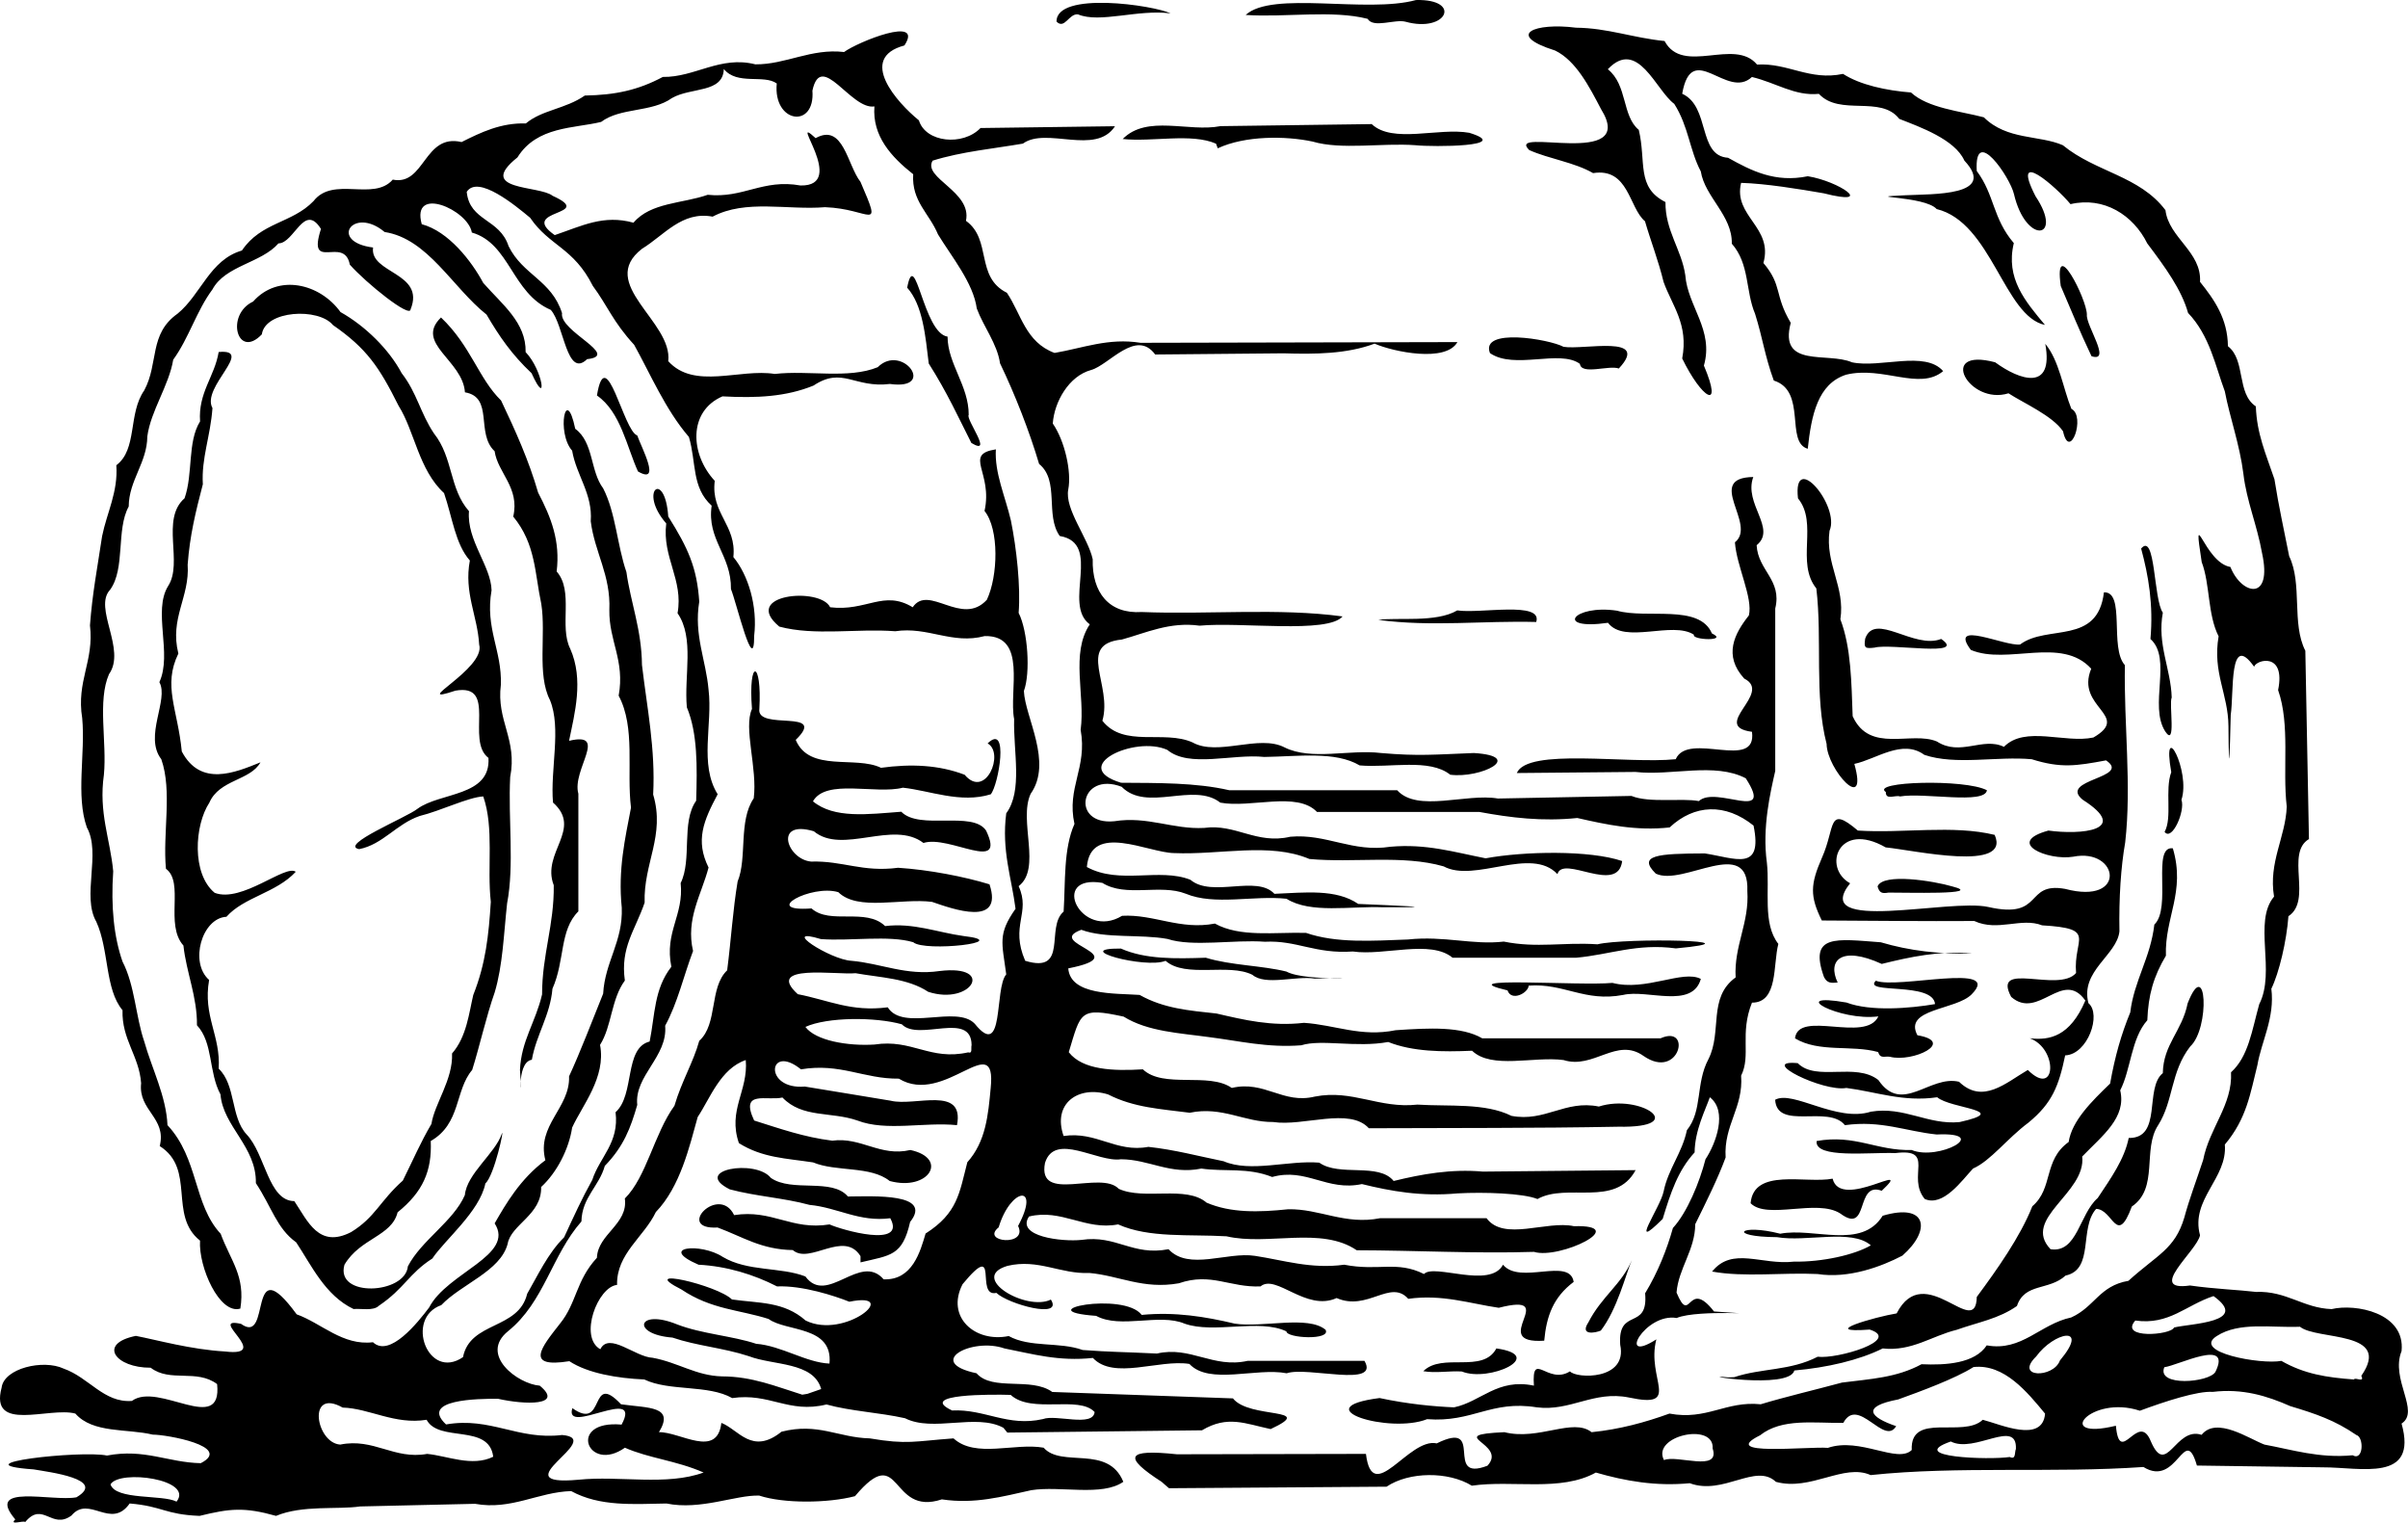 <?xml version="1.0" encoding="UTF-8" standalone="no"?>
<!-- Created with Inkscape (http://www.inkscape.org/) -->

<svg
   width="209.84mm"
   height="132.666mm"
   viewBox="0 0 209.84 132.666"
   version="1.1"
   id="svg1"
   xml:space="preserve"
   xmlns="http://www.w3.org/2000/svg"
   xmlns:svg="http://www.w3.org/2000/svg"
   xmlns:rdf="http://www.w3.org/1999/02/22-rdf-syntax-ns#"
   xmlns:cc="http://creativecommons.org/ns#"
   xmlns:dc="http://purl.org/dc/elements/1.1/"><title
     id="title2">Barrel</title><defs
     id="defs1" /><g
     id="layer1"
     transform="translate(-2.516,-62.594)"
     style="display:inline"><path
       style="display:inline;fill:#000000"
       d="m 3.849,194.986 c -2.695,-3.168 3.23,-1.533 5.327,-1.928 2.679,-1.575 -2.384,-2.2 -3.726,-2.432 -6.773,-0.483 4.157,-1.681 6.386,-1.207 3.282,-0.622 5.293,0.602 8.174,0.666 2.849,-1.461 -3.023,-2.501 -4.178,-2.488 -2.244,-0.54 -5.226,-0.092 -6.749,-1.836 -2.286,-0.607 -7.482,1.695 -6.427,-2.253 0.203,-1.695 3.628,-2.494 5.404,-1.665 2.22,0.782 3.511,3 5.949,2.817 2.316,-1.709 7.896,3.034 7.427,-1.466 -1.794,-1.346 -4.089,-0.12 -5.79,-1.428 -3.055,0.016 -4.657,-2.091 -1.293,-2.774 1.836,0.353 4.805,1.192 7.779,1.36 4.214,0.501 -1.645,-3.087 1.39,-2.406 2.708,1.959 0.475,-6.8 4.847,-0.832 2.172,0.781 4.011,2.752 6.648,2.432 1.461,1.373 3.925,-1.742 4.897,-3.029 1.57,-3.047 7.509,-4.544 5.707,-7.328 0.99,-1.717 2.23,-3.868 4.421,-5.503 -0.795,-3.044 2.165,-4.546 2.064,-7.307 0.937,-2.021 2.045,-4.906 2.972,-7.206 0.15,-2.765 1.735,-4.544 1.621,-7.491 -0.342,-3.323 0.299,-6.056 0.804,-8.715 -0.396,-3.234 0.409,-6.973 -1.075,-9.758 0.559,-3.06 -0.854,-4.764 -0.811,-7.469 0.131,-3.037 -1.281,-5.013 -1.621,-7.726 0.181,-2.39 -1.263,-4.016 -1.621,-6.153 -1.379,-1.538 -0.552,-5.844 0.27,-1.904 1.614,1.176 1.295,3.68 2.432,5.184 1.099,2.141 1.22,4.954 2.027,7.296 0.377,2.687 1.325,5.006 1.356,8.098 0.441,3.759 1.183,7.31 0.975,11.288 1.065,3.588 -0.851,5.965 -0.743,9.421 -0.83,2.417 -2.13,3.903 -1.723,6.786 -1.202,1.634 -1.13,3.972 -2.162,5.609 0.539,2.82 -1.57,5.301 -2.432,7.203 -0.283,1.868 -1.322,3.913 -2.702,5.178 0.068,2.435 -2.633,3.255 -2.922,4.966 -0.634,2.377 -4.03,3.487 -5.779,5.326 -3.201,1.13 -1.174,6.625 1.892,4.533 0.622,-3.14 4.844,-2.374 5.593,-5.523 0.882,-1.516 1.807,-3.533 3.217,-4.918 0.851,-1.839 1.546,-3.367 2.457,-5.006 0.644,-1.987 2.363,-3.235 2.027,-5.895 1.7,-1.503 0.727,-5.597 2.972,-6.159 0.471,-2.341 0.376,-4.571 1.891,-6.514 -0.614,-3.038 1.101,-4.476 0.811,-7.292 1.011,-2.049 0.029,-5.303 1.351,-7.175 0.092,-2.962 0.131,-5.886 -0.811,-8.138 -0.255,-2.741 0.682,-6.042 -0.811,-8.202 0.527,-2.925 -1.353,-4.868 -0.986,-7.82 -2.479,-2.845 -0.11,-4.75 0.175,-0.607 1.748,2.782 2.503,4.468 2.702,7.421 -0.482,2.912 0.589,5.095 0.811,7.676 0.368,3.016 -0.832,6.492 0.793,9.107 -1.243,2.326 -1.954,4.035 -0.793,6.383 -0.62,2.367 -2.006,4.476 -1.351,7.274 -0.821,2.163 -1.346,4.53 -2.432,6.511 0.237,2.694 -2.697,4.347 -2.432,6.901 -0.58,2.013 -1.183,3.618 -2.826,5.31 -0.489,1.78 -1.994,2.745 -2.038,4.844 -2.588,2.939 -3.236,7.012 -6.386,9.554 -2.558,2.057 0.837,4.608 2.754,4.753 2.141,1.764 -1.295,1.674 -3.645,1.142 -1.689,-0.008 -6.863,0.047 -4.521,2.236 3.887,-0.671 6.268,1.384 10.11,0.921 3.909,0.313 -5.496,4.534 1.44,3.896 3.567,-0.367 7.663,0.552 10.894,-0.628 -2.386,-1.048 -4.763,-1.235 -6.857,-2.161 -3.244,2.289 -5.081,-2.442 -0.289,-2.013 1.874,-3.488 -5.071,1.033 -4.289,-1.432 2.925,2.084 1.432,-3.313 4.241,-0.338 2.414,0.341 4.695,0.14 3.303,2.431 1.839,-0.044 5.069,2.326 5.44,-0.811 1.5,0.581 2.668,2.834 5.241,0.769 3.181,-0.808 4.913,0.51 7.693,0.582 3.295,0.556 3.859,0.249 7.296,0 1.922,1.751 5.319,0.363 7.853,0.811 1.569,1.786 5.604,-0.299 6.944,2.972 -1.857,1.304 -5.491,0.328 -8.029,0.732 -2.527,0.558 -4.928,1.228 -7.785,0.799 -4.62,1.528 -3.468,-5.154 -7.569,-0.279 -2.368,0.621 -6.2,0.654 -8.345,-0.05 -2.031,-0.074 -5.106,1.297 -8.078,0.689 -2.872,0.044 -5.794,0.291 -8.311,-1.081 -2.877,0.081 -5.22,1.681 -8.378,1.108 -3.34,0.077 -6.68,0.154 -10.019,0.23 -1.962,0.289 -5.021,-0.139 -7.32,0.822 -2.753,-0.774 -4.018,-0.651 -6.662,0 -3.035,-0.12 -3.222,-0.841 -6.093,-1.081 -1.639,2.327 -3.538,-0.778 -5.074,1.051 -1.726,1.263 -2.494,-1.286 -4.033,0.57 -0.112,-0.175 -1.441,0.325 -0.862,-0.234 z m 14.051,-1.551 c 1.549,-1.944 -4.959,-2.828 -5.755,-1.506 0.445,1.399 4.556,0.873 5.755,1.506 z m 27.597,-3.911 c -0.359,-2.918 -4.726,-1.206 -5.806,-3.221 -2.77,0.45 -4.997,-1.001 -7.313,-1.063 -3.132,-1.759 -2.337,3.088 -0.212,3.224 2.931,-0.596 4.676,1.333 7.573,0.811 1.752,0.165 3.915,1.157 5.758,0.248 z m 58.255,2.191 c -3.411,-2.199 -3.093,-2.875 1.326,-2.406 5.49,-0.011 10.98,-0.022 16.47,-0.034 0.561,4.63 3.727,-1.451 6.17,-0.916 4.336,-2.133 0.533,3.43 4.417,1.948 1.831,-1.959 -3.952,-2.677 1.481,-2.923 2.995,0.753 5.968,-1.286 7.596,0 2.463,-0.248 4.677,-0.858 6.786,-1.621 3.257,0.612 4.901,-1.121 7.951,-0.811 2.1,-0.638 4.719,-1.251 7.085,-1.891 2.498,-0.321 4.741,-0.416 6.928,-1.598 2.099,0.097 4.637,-0.058 5.685,-1.644 3.054,0.56 4.655,-1.86 7.362,-2.432 2.067,-0.936 2.438,-2.755 4.985,-3.192 2.521,-2.288 4.045,-2.749 4.865,-5.502 0.447,-1.647 1.047,-3.209 1.644,-5.021 0.553,-2.825 2.572,-4.793 2.432,-7.649 1.514,-1.358 1.819,-3.638 2.456,-5.928 1.47,-2.864 -0.557,-7.179 1.292,-9.377 -0.5,-2.992 1.01,-5.193 1.106,-7.836 -0.385,-3.333 0.317,-7.099 -0.752,-10.161 0.68,-3.337 -1.898,-2.655 -2.091,-2.035 -2.204,-3.108 -1.745,2.232 -2.038,4.2 -0.08,3.422 -0.157,6.004 -0.197,0.993 -0.022,-2.836 -1.402,-4.662 -0.859,-7.84 -0.971,-1.921 -0.733,-4.518 -1.473,-6.473 -0.822,-5.34 0.207,0.042 2.501,0.429 0.972,2.446 3.697,3.046 2.755,-1.222 -0.441,-2.467 -1.344,-4.51 -1.621,-6.88 -0.328,-2.59 -1.174,-4.877 -1.621,-7.202 -0.818,-2.193 -1.311,-4.85 -3.202,-6.83 -0.569,-2.031 -1.989,-3.979 -3.553,-6.053 -1.219,-2.473 -3.787,-4.112 -6.692,-3.426 -1.218,-1.476 -5.281,-5.048 -3.048,-0.689 2.503,3.742 -0.833,4.278 -1.879,-0.189 -0.332,-1.458 -3.478,-6.071 -3.243,-2.012 1.564,2.087 1.371,4.107 3.231,6.284 -0.743,3.084 1.025,5.099 2.714,7.13 -3.552,-0.733 -4.653,-8.934 -9.438,-10.096 -1.029,-1.17 -6.942,-1.004 -2.766,-1.202 2.454,-0.122 8.069,0.077 5.179,-3.024 -0.823,-1.841 -3.848,-2.916 -5.674,-3.634 -1.618,-2.089 -5.172,-0.208 -7.003,-2.179 -2.105,0.208 -3.696,-0.955 -5.836,-1.469 -2.165,2.037 -5.241,-3.307 -6.076,1.46 2.464,1.122 1.328,5.399 3.995,5.577 2.044,1.139 4.106,2.194 6.95,1.61 2.702,0.424 5.985,2.658 1.386,1.486 -2.197,-0.381 -5.044,-0.845 -7.198,-0.909 -0.709,2.915 2.826,3.851 1.943,6.982 1.674,1.968 0.928,2.771 2.383,5.215 -1.063,3.99 3.202,2.513 5.337,3.439 2.461,0.527 6.371,-1.053 7.943,0.769 -2.059,1.728 -5.256,-0.476 -8.464,0.312 -2.453,0.799 -3.018,3.499 -3.334,6.454 -1.985,-0.575 -0.05,-5.028 -2.959,-5.946 -0.79,-2.161 -0.96,-3.674 -1.632,-5.815 -0.838,-1.972 -0.467,-4.344 -2.027,-6.109 0.055,-2.467 -2.343,-4.056 -2.702,-6.3 -0.982,-1.854 -1.057,-3.906 -2.313,-5.883 -1.599,-1.168 -3.177,-5.771 -5.79,-3.018 1.728,1.378 1.218,4.06 2.699,5.283 0.666,2.776 -0.24,5.003 2.325,6.291 -0.031,2.478 1.406,4.142 1.728,6.373 0.207,2.711 2.507,4.772 1.621,7.875 1.732,4.087 -0.21,2.845 -1.891,-0.621 0.562,-2.979 -0.873,-4.585 -1.621,-6.663 -0.462,-1.899 -1.136,-3.609 -1.621,-5.292 -1.413,-1.184 -1.407,-4.685 -4.523,-4.195 -1.66,-0.953 -3.79,-1.221 -5.565,-2.007 -2.142,-2.115 9.542,1.711 6.256,-3.573 -1.009,-1.925 -2.176,-4.216 -3.996,-5.098 -4.431,-1.405 -1.737,-2.451 1.809,-1.993 2.807,0.032 4.901,0.876 7.725,1.162 1.614,3.011 6.081,-0.32 8.06,2.052 2.7,-0.161 4.576,1.432 7.492,0.811 1.488,0.964 3.784,1.454 5.922,1.621 1.479,1.366 4.275,1.62 6.347,2.162 2.017,2 4.824,1.537 6.885,2.432 2.874,2.361 6.683,2.656 8.943,5.66 0.293,2.419 3.166,3.629 3.012,6.246 1.254,1.565 2.401,3.202 2.432,5.608 1.574,1.222 0.729,4.108 2.432,5.242 0.085,2.389 0.86,4.101 1.621,6.345 0.369,2.365 0.853,4.505 1.284,6.708 1.173,2.426 0.195,5.855 1.408,8.24 0.105,5.469 0.21,10.939 0.315,16.408 -2.076,1.229 0.321,5.338 -1.788,6.722 -0.164,2.201 -0.817,4.941 -1.489,6.32 0.315,2.529 -0.866,4.584 -1.216,6.658 -0.611,2.421 -0.917,4.644 -2.837,6.919 0.247,2.951 -3.015,4.754 -2.162,7.904 -0.275,1.379 -4.719,4.924 -0.876,4.375 2.165,0.307 4.306,0.386 5.751,0.559 2.679,-0.1 4.097,1.41 6.593,1.498 2.077,-0.496 6.441,0.314 6.095,3.658 -0.993,2.471 1.648,5.249 0,6.317 1.456,5.17 -3.574,3.799 -6.863,3.812 -3.657,-0.052 -7.314,-0.103 -10.971,-0.155 -1.086,-3.74 -1.691,1.977 -4.661,0.126 -7.855,0.549 -16.106,-0.104 -23.771,0.705 -2.334,-1.05 -5.213,1.423 -8.255,0.589 -1.757,-1.672 -4.58,1.21 -7.506,0.119 -2.958,0.285 -5.626,-0.19 -8.185,-0.929 -3.055,1.701 -7.262,0.632 -10.809,1.145 -2.04,-1.254 -5.457,-1.237 -7.43,0.087 -6.32,0.045 -12.639,0.09 -18.959,0.134 l -0.377,-0.324 z m 48.009,-2.912 c 0.163,-2.323 -5.356,-1.102 -4.24,1.013 1.13,-0.494 4.935,1.094 4.24,-1.013 z m 17.349,0.135 c -0.151,-3.362 4.484,-1.005 6.19,-2.635 1.487,0.371 5.21,2.093 5.43,-0.535 -1.526,-1.843 -3.552,-4.362 -6.237,-4.059 -1.603,1.013 -4.618,2.121 -6.56,2.821 -3.247,0.621 -2.483,1.545 -0.179,2.329 -1.052,1.766 -3.315,-2.664 -4.608,-0.286 -2.564,0.035 -5.346,-0.43 -7.256,1.085 -3.71,1.839 4.174,0.954 5.915,1.092 2.801,-0.96 6.064,1.401 7.303,0.188 z m 9.078,-0.09 c 0.118,-2.698 -3.594,0.415 -5.673,-0.653 -3.997,1.385 3.379,1.619 5.135,1.351 0.568,0.265 0.403,-0.409 0.538,-0.698 z m 29.672,-1.217 c -1.885,-1.293 -3.527,-1.845 -5.769,-2.52 -2.023,-0.894 -4.158,-1.551 -6.748,-1.239 -1.308,-0.097 -4.137,0.819 -6.352,1.642 -4.318,-1.425 -7.606,2.649 -2.09,1.307 0.331,3.65 1.942,-1.318 3.031,1.327 1.388,3.264 2.127,-1.299 4.438,-0.534 1.293,-1.63 4.159,0.361 5.479,0.851 2.438,0.447 4.769,1.21 7.683,0.93 0.952,0.533 0.997,-1.587 0.327,-1.764 z m -12.286,-5.502 c 1.479,-2.992 -3.226,-0.565 -4.454,-0.406 -0.697,1.72 3.903,1.349 4.454,0.406 z m 12.713,0.345 c 2.755,-3.967 -3.867,-3.078 -5.344,-4.277 -2.496,0.104 -5.303,-0.453 -7.254,0.811 -2.213,1.411 3.86,2.501 5.632,2.162 2.004,1.148 3.94,1.446 6.329,1.621 0.086,-0.231 0.962,0.327 0.636,-0.317 z m -26.263,-1.336 c 2.648,-3.159 -0.521,-2.483 -2.073,-0.348 -1.928,1.876 1.505,1.906 2.073,0.348 z m 9.944,-2.874 c 1.392,-0.353 6.666,-0.429 3.441,-2.739 -2.407,0.786 -3.865,2.547 -6.816,2.131 -1.443,1.624 3.108,1.282 3.375,0.608 z m -102.021,8.731 c -2.392,-1.277 -6.118,0.413 -8.564,-0.827 -2.272,-0.507 -4.722,-0.61 -6.846,-1.199 -3.308,0.814 -4.934,-1.037 -8.214,-0.557 -2.105,-1.193 -5.46,-0.568 -7.661,-1.621 -2.333,-0.102 -4.921,-0.534 -6.531,-1.593 -3.961,0.632 -2.408,-1.241 -0.827,-3.258 1.48,-1.816 1.383,-3.751 3.231,-5.753 0.07,-2.068 2.74,-2.923 2.432,-5.164 1.89,-1.872 2.556,-5.647 4.323,-8.084 0.629,-2.139 1.647,-3.791 2.162,-5.655 1.642,-1.477 0.848,-4.628 2.432,-6.144 0.344,-2.669 0.495,-5.253 0.912,-7.742 0.846,-2.047 0.057,-5.285 1.403,-7.242 0.339,-2.613 -0.913,-6.138 -0.153,-7.788 -0.347,-4.466 0.885,-4.251 0.644,-0.016 -0.294,1.972 6.03,-0.067 3.168,2.711 1.199,2.858 5.209,1.352 7.433,2.432 2.65,-0.362 5.06,-0.244 7.287,0.606 1.83,2.175 3.501,-1.891 2.005,-2.731 1.882,-1.843 0.959,3.621 0.27,4.435 -2.624,0.816 -5.323,-0.332 -7.656,-0.577 -2.376,0.605 -6.701,-0.813 -7.837,1.189 1.845,1.527 4.792,1.128 7.697,0.906 1.604,1.642 6.21,-0.12 7.39,1.641 1.813,3.804 -3.216,0.356 -5.457,1.081 -2.645,-2.032 -7.07,1.053 -9.557,-1.022 -3.522,-1.038 -2.337,2.447 -0.239,2.643 2.79,-0.081 4.47,0.947 7.586,0.54 2.712,0.175 5.766,0.771 7.965,1.442 1.25,3.777 -3.232,2.14 -5.006,1.531 -2.667,-0.349 -6.459,0.83 -8.168,-0.846 -2.351,-0.709 -6.826,1.738 -2.336,1.416 1.611,1.446 4.738,-0.086 6.414,1.537 2.465,-0.302 4.561,0.553 6.822,0.865 4.538,0.523 -3.407,1.415 -4.375,0.54 -2.14,-0.63 -5.457,-0.083 -8.04,-0.27 -3.696,-1.123 0.806,1.797 2.658,1.891 2.572,0.222 4.774,1.319 7.686,0.89 4.903,-0.591 2.788,3.044 -0.998,1.812 -1.806,-1.19 -4.151,-1.23 -6.331,-1.621 -1.619,0.167 -7.968,-0.858 -5.035,1.827 2.708,0.526 4.648,1.561 7.841,1.145 1.336,2.14 5.992,-0.236 7.579,1.429 2.614,3.254 1.689,-3.092 2.747,-4.297 -0.369,-2.782 -0.752,-3.502 0.811,-5.718 -0.348,-2.718 -1.229,-5.071 -0.811,-8.317 1.453,-1.957 0.611,-5.372 0.688,-8.217 -0.479,-2.433 1.186,-7.302 -2.565,-7.227 -2.84,0.758 -4.935,-0.851 -7.795,-0.421 -3.319,-0.257 -7.012,0.425 -10.102,-0.403 -3.399,-2.823 3.566,-3.486 4.43,-1.686 3.157,0.387 4.661,-1.541 7.194,0 1.384,-2.059 4.278,1.733 6.461,-0.651 0.977,-2.067 1.085,-6.151 -0.203,-7.74 0.752,-3.376 -1.872,-4.926 0.988,-5.368 -0.123,2.052 0.809,4.066 1.309,6.193 0.496,2.438 0.858,5.77 0.676,8.056 0.808,1.587 1.042,5.243 0.457,6.806 0.105,2.306 2.537,6.208 0.586,8.965 -1.069,2.341 0.981,6.489 -1.043,8.042 1.078,2.355 -0.769,3.412 0.572,6.502 3.811,1.159 1.741,-2.935 3.349,-4.288 0.163,-2.612 -0.022,-5.467 0.944,-7.637 -0.702,-3.183 1.136,-4.868 0.539,-8.201 0.41,-3.023 -0.902,-6.639 0.795,-9.191 -2.41,-1.757 1.143,-7.063 -2.619,-7.699 -1.291,-1.824 0.009,-4.81 -1.796,-6.276 -0.842,-2.833 -2.086,-6.026 -3.406,-8.772 -0.245,-1.7 -1.444,-3.197 -2.027,-4.779 -0.298,-2.222 -2.22,-4.543 -3.378,-6.45 -0.769,-1.855 -2.309,-2.875 -2.162,-5.242 -1.91,-1.51 -3.577,-3.33 -3.378,-5.91 -2.035,0.335 -4.648,-4.912 -5.404,-1.374 0.262,3.358 -3.44,2.845 -3.107,-0.626 -1.132,-0.813 -3.443,0.177 -4.613,-1.259 -0.068,2.121 -2.854,1.571 -4.518,2.53 -1.777,1.271 -4.49,0.809 -6.173,2.08 -2.342,0.576 -5.597,0.361 -7.292,3.09 -3.662,2.931 1.919,2.421 3.063,3.348 3.861,1.753 -3.074,1.15 0.185,3.425 2.385,-0.809 4.255,-1.805 6.862,-1.081 1.494,-1.774 4.284,-1.663 6.47,-2.432 3.104,0.326 4.797,-1.402 8.084,-0.811 4.197,0.082 -1.207,-6.443 1.318,-4.125 2.421,-1.349 2.756,2.35 3.911,3.811 1.957,4.541 0.909,2.347 -3.09,2.205 -3.267,0.271 -6.919,-0.708 -9.794,0.824 -2.671,-0.503 -4.204,1.604 -6.155,2.8 -3.95,3.065 2.692,6.333 2.286,9.793 2.268,2.515 6.237,0.62 9.285,1.113 2.914,-0.341 6.42,0.457 8.968,-0.588 2.146,-2.129 5.194,2.039 1.062,1.46 -3.106,0.379 -4.131,-1.541 -6.655,0.14 -2.392,0.976 -4.949,1.104 -7.936,0.941 -3.011,1.304 -2.815,5.05 -0.671,7.362 -0.363,2.834 1.917,3.851 1.621,6.639 1.302,1.568 2.121,4.287 1.813,6.858 0.01,3.669 -1.557,-2.938 -2.023,-4.069 0.041,-2.969 -2.115,-4.302 -1.681,-7.266 -1.761,-1.592 -1.324,-3.769 -1.983,-5.987 -2.046,-2.373 -3.38,-5.534 -4.772,-8.03 -1.854,-2.011 -2.323,-3.41 -3.601,-5.131 -1.68,-3.347 -3.775,-3.462 -5.46,-5.935 -1.301,-1.085 -4.554,-3.771 -5.53,-2.261 0.265,2.583 2.86,2.306 3.648,4.729 1.233,2.519 3.753,2.968 4.659,5.84 -0.258,1.581 5.145,3.69 2.183,4.009 -1.784,1.728 -2.008,-3.017 -3.165,-4.294 -3.391,-1.454 -3.561,-5.79 -6.878,-6.739 -0.324,-1.989 -5.312,-4.156 -4.365,-0.726 2.325,0.615 4.334,3.204 5.358,5.114 1.655,1.891 3.748,3.447 3.694,6.03 1.518,1.57 1.95,4.998 0.516,1.836 -1.728,-1.63 -2.81,-3.204 -3.921,-5.104 -2.967,-2.355 -5.108,-6.615 -8.882,-7.196 -2.744,-2.297 -4.909,0.86 -1.007,1.351 -0.313,2.274 4.574,2.162 3.27,5.388 -0.035,0.794 -3.854,-2.269 -5.296,-3.895 -0.489,-2.583 -3.75,0.733 -2.515,-3.111 -1.464,-2.345 -2.327,1.25 -3.703,1.259 -1.512,1.724 -4.635,1.927 -5.754,4.012 -1.391,1.87 -2.049,4.235 -3.417,6.122 -0.372,2.25 -1.968,4.474 -2.258,6.687 -0.014,2.282 -1.608,3.823 -1.621,6.105 -1.111,2.026 -0.275,5.39 -1.621,7.254 -1.49,1.571 1.434,5.199 -0.096,7.355 -1.019,2.323 -0.171,5.929 -0.445,8.764 -0.472,3.312 0.549,5.599 0.811,8.407 -0.211,3.106 0.064,5.725 0.811,7.873 1.078,2.078 1.15,4.797 1.891,6.953 0.672,2.385 1.917,4.785 2.027,7.296 2.719,2.916 2.249,6.898 4.636,9.469 0.872,2.362 2.164,3.679 1.714,6.517 -1.818,0.545 -3.658,-3.633 -3.513,-5.922 -2.784,-2.212 -0.345,-6.228 -3.513,-8.239 0.62,-2.474 -1.884,-3.079 -1.621,-5.477 -0.169,-2.376 -1.702,-3.815 -1.621,-6.363 -1.546,-1.839 -1.159,-5.25 -2.284,-7.707 -1.287,-2.231 0.435,-5.947 -0.824,-8.218 -0.976,-2.778 -0.119,-6.418 -0.405,-9.52 -0.527,-3.237 1.051,-4.959 0.676,-8.088 0.2,-2.723 0.649,-5.053 1.058,-7.773 0.417,-2.057 1.402,-3.847 1.239,-6.176 1.855,-1.396 1.01,-4.492 2.432,-6.522 1.281,-2.39 0.39,-4.912 2.91,-6.689 2.051,-1.683 2.797,-4.685 5.602,-5.499 1.673,-2.485 4.36,-2.357 6.241,-4.307 1.715,-2.21 5.223,0.053 6.905,-1.871 2.798,0.568 2.711,-4.049 5.995,-3.273 1.716,-0.86 3.448,-1.689 5.6,-1.621 1.421,-1.19 3.453,-1.258 5.14,-2.432 2.643,-0.045 4.632,-0.465 6.799,-1.621 2.786,0.044 5.008,-1.875 8.062,-1.097 2.658,0.02 4.856,-1.409 7.732,-1.074 1.19,-0.876 6.991,-3.224 5.258,-0.572 -4.128,1.103 -0.628,4.994 1.262,6.526 0.59,1.941 3.837,2.258 5.369,0.669 3.907,-0.052 7.814,-0.105 11.721,-0.157 -1.691,2.587 -5.986,0.026 -8.028,1.515 -2.38,0.415 -5.386,0.7 -7.868,1.486 -0.888,1.519 3.457,2.689 2.906,5.241 2.28,1.636 0.793,4.89 3.568,6.27 1.258,1.861 1.614,4.298 4.154,5.242 2.448,-0.415 4.706,-1.333 7.49,-0.883 9.206,-0.021 18.412,-0.042 27.617,-0.062 -1.01,1.795 -5.546,0.859 -7.22,0.135 -2.4,0.898 -5.154,0.931 -7.946,0.843 -3.725,0.034 -7.449,0.068 -11.174,0.103 -1.658,-2.271 -4.029,0.925 -5.582,1.351 -1.935,0.523 -3.206,2.767 -3.34,4.663 1.058,1.531 1.646,4.221 1.351,5.741 -0.337,1.705 1.73,4.226 2.129,6.083 -0.071,2.9 1.416,4.787 4.273,4.6 5.795,0.236 11.896,-0.375 17.501,0.385 -1.315,1.527 -8.85,0.463 -12.462,0.805 -2.6,-0.362 -4.681,0.636 -6.767,1.207 -4.021,0.406 -0.791,3.966 -1.702,7.078 1.877,2.384 5.347,0.769 7.855,1.887 2.193,1.235 5.787,-0.722 8.016,0.432 2.329,1.171 5.684,0.157 8.407,0.492 3.317,0.286 4.653,0.132 8.094,0 4.51,0.281 0.593,2.234 -2.058,1.891 -1.82,-1.45 -5.237,-0.578 -7.894,-0.811 -2.123,-1.259 -5.345,-0.777 -8.312,-0.737 -2.759,-0.294 -6.544,0.975 -8.447,-0.614 -2.832,-1.285 -8.644,1.465 -4.035,2.862 3.223,0.026 6.499,-0.022 9.431,0.651 4.877,0 9.754,0 14.631,0 1.77,1.961 6.014,0.246 8.784,0.723 3.877,-0.075 7.755,-0.151 11.632,-0.226 1.558,0.636 4.378,0.168 5.875,0.449 1.499,-1.393 6.628,1.945 4.087,-1.986 -2.717,-1.42 -6.477,-0.191 -9.611,-0.553 -3.447,0.032 -6.894,0.063 -10.341,0.095 0.951,-2.215 9.631,-0.775 13.848,-1.204 1.088,-2.481 7.104,1.085 6.647,-2.388 -3.702,-0.495 1.862,-3.367 -0.676,-4.638 -1.838,-2.015 -0.86,-3.907 0.405,-5.502 0.37,-1.539 -1.066,-4.267 -1.216,-6.373 1.974,-1.547 -2.691,-5.621 1.6,-5.689 -0.863,2.336 2.074,4.493 0.292,5.945 0.12,2.219 2.231,3.012 1.621,5.514 0,4.718 0,9.436 0,14.154 -0.413,1.827 -1.154,4.911 -0.728,7.995 0.267,2.389 -0.397,5.288 0.998,7.075 -0.473,1.798 -0.004,5.129 -2.297,5.118 -1.093,2.728 -0.061,4.581 -0.946,6.364 0.209,2.776 -1.526,4.297 -1.351,7.127 -0.676,1.835 -1.664,3.813 -2.648,5.813 -0.008,2.234 -1.465,3.863 -1.629,5.959 1.25,2.982 0.941,-1.341 3.266,1.646 5.652,0.403 -1.376,-0.232 -3.256,0.569 -2.752,-0.476 -5.272,4.096 -1.769,1.861 -0.903,3.445 2.276,6.062 -2.389,5.067 -3.062,-0.623 -5.091,1.225 -8.028,0.856 -4.008,-0.645 -5.586,1.34 -9.56,1.03 -3.236,1.303 -10.805,-0.985 -4.144,-1.84 2.49,0.533 4.766,0.737 6.492,0.811 2.348,-0.49 3.776,-2.56 6.958,-1.891 -0.204,-3.155 1.197,-0.021 3.143,-1.246 0.525,0.64 5.047,0.8 4.377,-2.316 -0.231,-3.321 2.47,-1.171 2.172,-4.487 1.129,-1.855 1.909,-3.862 2.422,-5.688 1.244,-1.35 2.33,-3.999 2.837,-5.988 0.922,-1.392 1.946,-4.203 0.379,-5.404 -0.389,1.113 -1.31,2.889 -1.325,4.806 -1.462,1.59 -2.09,3.52 -2.783,5.795 -3.089,3.065 -0.198,-0.999 0.081,-2.391 0.4,-1.968 1.622,-3.371 2.027,-5.336 1.389,-1.718 0.743,-4.062 1.879,-6.193 1.219,-2.405 -0.072,-5.357 2.37,-7.123 -0.154,-2.759 1.205,-4.766 1.02,-7.524 0.189,-4.896 -5.596,-0.368 -7.978,-1.519 -1.635,-1.614 0.194,-1.747 4.272,-1.76 2.657,0.407 5.078,1.64 4.247,-2.426 -2.458,-1.976 -5.158,-1.859 -7.314,0.162 -2.926,0.322 -5.515,-0.249 -8.045,-0.823 -3.052,0.316 -5.798,-0.02 -8.537,-0.528 -4.716,0 -9.431,0 -14.147,0 -1.742,-1.823 -5.777,-0.31 -8.428,-0.811 -2.32,-1.829 -6.396,0.855 -8.592,-1.38 -3.658,-1.402 -4.473,3.383 -0.638,3.001 2.891,-0.462 5.123,0.733 7.832,0.582 2.747,-0.379 4.545,1.459 7.499,0.769 3.157,-0.284 5.403,1.39 8.722,0.872 3.107,-0.278 5.536,0.464 8.3,1.007 3.362,-0.618 9.075,-0.722 11.899,0.239 -0.37,2.958 -5.17,-0.582 -5.64,1.141 -2.295,-2.454 -7.214,0.79 -9.918,-0.677 -3.575,-1.031 -7.857,-0.283 -11.698,-0.644 -3.481,-1.471 -7.761,-0.339 -11.804,-0.514 -2.259,-0.035 -7.255,-2.706 -7.589,1.215 2.854,1.559 6.318,0.037 9.026,1.112 1.885,1.583 5.771,-0.447 7.318,1.223 2.678,-0.112 5.38,-0.442 7.306,0.881 3.069,0.139 8.057,0.312 2.19,0.291 -2.908,-0.113 -6.344,0.575 -8.443,-0.742 -2.851,-0.31 -6.278,0.608 -8.781,-0.441 -2.231,-0.876 -5.215,0.35 -7.268,-0.944 -4.674,-0.78 -1.838,5.041 1.724,2.87 2.763,-0.155 5.049,1.261 8.087,0.677 2.201,1.219 5.202,0.736 7.941,0.811 2.654,0.914 5.774,0.689 8.874,0.577 3.169,-0.344 5.654,0.498 8.361,0.181 2.918,0.588 5.138,0.037 8.164,0.237 2.414,-0.589 14.556,-0.355 6.832,0.356 -3.392,-0.459 -5.774,0.553 -8.673,0.811 -3.597,0 -7.194,0 -10.79,0 -1.939,-1.602 -5.936,-0.144 -8.686,-0.541 -3.307,0.228 -4.872,-0.991 -7.669,-0.85 -2.71,-0.202 -6.291,0.475 -8.487,-0.244 -2.347,-0.429 -5.412,-0.015 -7.506,-0.797 -3.312,1.211 4.879,2.167 -1.14,3.363 0.188,2.362 4.041,2.163 6.219,2.312 2.107,1.181 4.253,1.354 6.703,1.621 2.405,0.557 4.798,1.138 7.618,0.811 2.725,0.178 4.955,1.26 7.989,0.643 2.943,-0.199 5.746,-0.344 7.548,0.708 5.178,0 10.355,0 15.533,0 2.78,-1.246 1.661,3.701 -1.471,1.54 -2.344,-1.686 -4.366,1.19 -6.98,0.351 -2.607,-0.344 -6.254,0.826 -7.971,-0.811 -2.581,0.113 -5.161,0.09 -7.307,-0.761 -2.807,0.514 -5.818,-0.267 -7.575,0.287 -2.962,0.232 -5.447,-0.39 -8.08,-0.718 -2.464,-0.345 -5.301,-0.469 -7.401,-1.781 -3.852,-0.834 -3.72,-0.4 -4.78,3.1 1.208,1.562 3.904,1.649 6.457,1.494 1.785,1.7 5.757,0.218 7.746,1.621 2.869,-0.675 4.448,1.431 7.233,0.754 3.29,-0.646 5.603,1.068 8.945,0.698 2.802,0.176 5.894,-0.162 8.193,0.98 2.93,0.562 4.67,-1.41 7.618,-0.811 3.62,-1.158 8.017,1.88 1.701,1.757 -7.247,0.138 -14.496,0.101 -21.744,0.134 -1.676,-1.852 -5.707,-0.137 -8.338,-0.544 -2.51,0.027 -4.443,-1.394 -7.272,-0.807 -2.551,-0.333 -4.853,-0.44 -7.118,-1.598 -2.598,-0.796 -4.862,0.799 -3.871,3.625 2.86,-0.434 4.564,1.475 7.387,0.946 2.269,0.243 4.385,0.813 6.561,1.255 2.346,1.008 5.636,-0.104 8.331,0.121 1.754,1.247 5.167,-0.027 6.481,1.597 2.458,-0.597 4.985,-1.063 7.778,-0.818 4.436,-0.043 8.871,-0.085 13.307,-0.128 -1.772,3.289 -5.968,1.073 -8.552,2.519 -1.226,-0.506 -4.651,-0.621 -6.961,-0.493 -3.163,0.289 -5.799,-0.188 -8.336,-0.811 -3.057,0.65 -4.849,-1.447 -7.82,-0.617 -2.156,-0.855 -4.136,-0.438 -6.173,-0.734 -2.724,0.556 -4.55,-0.801 -7.009,-0.811 -2.011,0.308 -5.767,-2.401 -6.616,0.318 -0.696,3.582 4.871,0.608 6.426,2.258 2.204,1.02 5.871,-0.326 7.656,1.207 2.101,0.902 4.528,0.845 7.107,0.574 2.751,-0.056 4.938,1.389 8.029,0.777 3.087,0 6.174,0 9.26,0 1.505,2.044 5.234,0.179 7.607,0.697 5.057,-0.14 -1.243,2.923 -3.472,2.238 -5.138,0.16 -10.301,-0.129 -15.448,-0.14 -3.092,-2.109 -7.74,-0.376 -11.346,-1.216 -3.216,-0.191 -6.758,0.174 -9.448,-1.038 -2.84,0.554 -4.939,-1.391 -7.764,-0.686 -1.165,1.747 2.872,2.214 4.574,2.037 3.025,-0.453 4.448,1.424 7.583,0.811 1.763,1.898 5.105,0.203 7.537,0.58 2.476,0.375 4.879,1.169 7.778,0.771 2.987,0.585 4.579,-0.374 6.947,0.811 0.881,-0.942 5.756,1.326 6.888,-0.811 1.471,1.79 5.818,-0.691 6.157,1.498 -1.783,1.341 -2.37,2.986 -2.567,5.122 -5.053,0.334 1.601,-4.283 -3.96,-2.867 -2.507,-0.366 -4.942,-1.2 -7.887,-0.781 -1.557,-1.75 -3.547,1.113 -6.243,-0.068 -2.664,1.214 -5.285,-2.142 -6.633,-1.013 -2.689,0.107 -4.306,-1.238 -7.117,-0.273 -3.098,0.553 -5.185,-0.664 -7.795,-0.899 -2.515,0.116 -4.46,-1.26 -7.147,-0.616 -3.403,1.018 1.658,3.987 3.79,2.936 1.112,1.738 -3.75,0.384 -4.746,-0.584 -1.927,0.424 0.379,-4.774 -2.947,-0.76 -1.482,2.862 1.086,5.119 4.018,4.52 1.862,1.027 4.408,0.483 6.446,1.216 2.457,0.183 3.345,0.158 6.471,0.309 2.926,-0.675 4.879,1.308 7.907,0.637 3.393,0 6.786,0 10.178,0 1.378,2.377 -4.974,0.468 -6.777,1.081 -2.66,-0.513 -6.745,1.047 -8.479,-0.813 -2.667,-0.419 -6.591,1.42 -8.411,-0.523 -2.982,0.324 -5.27,-0.351 -7.701,-0.826 -2.822,-0.991 -6.985,1.2 -2.439,2.162 1.403,1.595 4.761,0.3 6.603,1.63 5.248,0.18 10.495,0.367 15.743,0.559 1.433,1.823 7.387,0.761 3.285,2.675 -2.203,-0.467 -3.746,-1.229 -5.982,0.106 -5.654,0.066 -11.308,0.132 -16.962,0.198 l -0.317,-0.383 z m 7.957,-1.368 c -1.37,-1.471 -5.477,0.181 -7.314,-1.492 -1.572,-0.05 -8.211,-0.1 -5.105,1.357 2.842,-0.142 4.846,1.448 7.915,0.75 1.129,-0.433 4.37,0.729 4.505,-0.614 z m -23.829,-2.004 c -0.661,-2.383 -4.167,-2.038 -6.3,-2.861 -2.263,-0.74 -4.536,-0.895 -6.658,-1.621 -3.636,-0.28 -3.073,-2.564 0.408,-1.148 2.128,0.826 4.825,0.999 6.888,1.689 2.196,0.172 4.343,1.636 6.387,1.724 0.313,-3.313 -3.768,-2.755 -5.307,-3.887 -2.521,-0.809 -4.977,-0.811 -7.59,-2.567 -4.034,-2.046 3.152,-0.382 4.395,0.866 2.361,0.341 4.518,0.157 6.423,1.836 3.43,1.699 8.421,-2.566 3.809,-1.637 -1.27,-0.508 -4.063,-1.427 -6.298,-1.335 -2.047,-1.044 -4.379,-1.761 -6.843,-1.891 -3.602,-1.556 0.195,-1.933 2.104,-0.684 2.178,1.301 5.031,0.866 7.207,1.706 1.891,2.583 4.774,-2.121 6.819,0.251 2.516,0.103 3.198,-2.442 3.656,-3.989 2.793,-1.781 2.941,-3.519 3.638,-6.212 1.614,-1.802 1.816,-4.106 2.037,-6.484 0.532,-5.269 -4.023,1.637 -8.006,-0.8 -3.051,0.033 -5.106,-1.384 -8.529,-0.811 -2.867,-2.312 -3.29,1.808 0.334,1.5 2.572,0.432 4.95,0.801 7.484,1.233 2.1,0.525 6.456,-1.356 5.778,2.131 -2.819,-0.293 -6.178,0.564 -8.679,-0.405 -2.305,-0.8 -4.794,-0.19 -6.532,-2.004 -1.339,0.318 -3.739,-0.702 -2.465,2.004 2.215,0.696 4.33,1.451 6.808,1.757 2.523,-0.343 4.17,1.427 6.806,0.811 3.376,0.736 1.603,3.619 -1.802,2.702 -1.676,-1.34 -4.659,-0.778 -6.677,-1.621 -2.337,-0.359 -4.389,-0.381 -6.462,-1.677 -0.997,-2.874 0.829,-4.57 0.596,-7.24 -2.201,0.739 -3.128,3.375 -4.188,4.962 -0.724,2.586 -1.518,6.073 -3.648,8.281 -1.018,2.159 -3.446,3.631 -3.378,6.348 -1.69,0.16 -3.352,4.548 -1.46,5.607 0.76,-1.541 3.034,0.68 4.563,0.743 2.22,0.411 3.786,1.563 6.028,1.621 2.65,0.006 4.68,0.868 7.007,1.595 l 0.445,-0.072 1.202,-0.419 z m 3.428,-11.58 c -1.449,-2.309 -4.434,0.765 -5.899,-0.527 -2.753,-0.048 -4.346,-1.149 -6.553,-1.966 -3.751,0.217 0.114,-3.798 1.44,-1.081 3.314,-0.518 4.987,1.349 8.315,0.811 1.015,0.466 6.727,2.112 5.292,-0.54 -2.701,0.356 -4.581,-0.931 -7.037,-1.162 -2.287,-0.62 -4.632,-0.736 -6.951,-1.353 -3.367,-1.694 2.261,-2.665 3.58,-0.998 1.85,1.285 5.328,-0.021 6.716,1.621 2.227,-0.017 7.437,-0.312 5.421,2.217 -0.676,2.973 -1.69,2.891 -4.323,3.523 l -4e-6,-0.497 z m 13.733,-2.629 c 1.997,-3.721 -0.656,-3.349 -1.693,0.122 -1.619,1.303 2.578,1.698 1.693,-0.122 z m -4.053,-15.755 c -0.014,-3.014 -4.607,-0.288 -6.079,-1.816 -2.318,-0.649 -6.507,-0.639 -8.401,0.229 0.881,1.19 3.668,1.682 6.015,1.535 3.28,-0.506 4.838,1.425 8.166,0.683 0.412,0.137 0.226,-0.391 0.299,-0.63 z m 66.465,28.929 c 2.355,-0.794 4.882,-0.541 7.265,-1.779 1.704,0.223 7.357,-1.461 4.534,-2.367 -4.627,0.344 0.542,-1.115 2.349,-1.409 2.438,-4.744 6.904,2.373 6.983,-1.436 1.745,-2.357 3.791,-5.237 4.841,-7.899 1.849,-1.583 0.936,-4 3.165,-5.6 0.281,-1.836 1.983,-3.522 3.613,-5.09 0.427,-2.398 0.975,-4.3 1.756,-6.203 0.327,-2.748 1.769,-4.767 2.098,-7.651 1.531,-1.439 -0.244,-6.886 1.612,-6.644 1.126,3.807 -0.721,6.015 -0.603,9.357 -1.077,1.807 -1.538,3.413 -1.621,5.625 -1.417,1.586 -1.426,4.289 -2.362,6.104 0.559,2.377 -1.542,3.928 -3.312,5.768 0.355,3.199 -5.306,5.4 -2.761,8.076 2.334,0.365 2.509,-3.064 4.112,-4.459 1.174,-1.766 2.323,-3.377 2.702,-5.233 2.959,0.045 1.344,-4.342 2.972,-5.65 0.043,-2.518 1.68,-3.662 2.162,-6.078 1.662,-4.257 1.962,2.168 0.223,3.758 -1.717,2.209 -1.444,4.724 -2.79,6.853 -1.398,2.11 0.076,5.485 -2.297,7.092 -1.316,3.527 -1.628,0.24 -3.107,0.204 -1.503,1.677 -0.141,5.271 -2.664,5.81 -1.466,1.334 -3.562,0.618 -4.239,2.65 -1.584,1.12 -3.38,1.411 -5.258,2.079 -2.154,0.524 -3.909,1.899 -6.439,1.621 -2.037,1.015 -4.846,1.673 -7.7,1.92 -0.434,1.729 -9.142,0.262 -5.719,0.605 z m -27.102,-0.518 c 1.665,-1.659 5.176,0.245 6.369,-1.984 4.446,0.628 -0.648,2.977 -3.01,2.009 -1.115,-0.068 -2.249,0.164 -3.359,-0.025 z m -11.927,-3.47 c -2.351,-1.131 -6.32,0.236 -8.88,-0.676 -2.192,-0.925 -5.579,0.481 -7.701,-0.676 -6.117,-0.441 2.42,-2.143 3.969,-0.083 2.92,-0.281 5.54,0.152 8.098,0.758 2.445,0.378 6.393,-0.747 7.928,0.54 0.484,0.944 -3.412,0.73 -3.415,0.135 z m 26.309,-0.778 c 1.16,-2.268 2.915,-3.335 3.791,-5.426 -0.555,1.304 -1.27,4.271 -2.701,6.134 -0.486,0.211 -1.853,0.452 -1.09,-0.708 z M 33.325,176.654 c -2.483,-1.187 -3.665,-3.807 -4.999,-5.811 -1.691,-1.212 -2.125,-3.059 -3.513,-5.16 0.065,-3.171 -2.859,-4.938 -3.084,-7.733 -1.049,-1.945 -0.622,-4.49 -2.05,-6.022 0.029,-2.486 -0.926,-4.596 -1.179,-6.947 -1.641,-1.826 0.103,-5.495 -1.523,-6.689 -0.295,-3.107 0.57,-6.758 -0.405,-9.545 -1.542,-1.992 0.685,-5.19 -0.168,-6.715 1.14,-2.476 -0.593,-6.194 0.764,-8.378 1.327,-2.042 -0.674,-5.811 1.431,-7.644 0.758,-2.159 0.234,-4.901 1.351,-6.698 -0.175,-2.507 1.268,-3.901 1.621,-6.045 3.187,-0.302 -1.55,3.066 -0.54,4.882 -0.176,2.467 -0.975,4.361 -0.839,6.64 -0.625,2.395 -1.135,4.459 -1.323,7.002 0.192,2.844 -1.586,4.655 -0.81,7.748 -1.373,2.821 -0.061,4.821 0.299,8.533 1.642,3.112 4.64,1.844 6.857,0.946 -0.894,1.6 -3.582,1.495 -4.454,3.513 -1.3,1.971 -1.552,6.204 0.463,7.858 2.364,0.905 6.178,-2.52 7.064,-1.833 -1.704,1.842 -4.513,2.198 -6.04,3.92 -2.135,0.11 -3.248,3.983 -1.509,5.503 -0.557,3.161 1.016,4.836 0.834,7.731 1.506,1.431 1.033,4.223 2.432,5.728 1.641,1.723 1.885,5.793 4.158,5.814 1.182,1.762 2.137,4.138 4.941,2.702 2.113,-1.288 2.502,-2.7 4.517,-4.495 0.897,-1.805 1.548,-3.337 2.492,-4.937 0.27,-1.763 1.892,-3.863 1.795,-6.136 1.274,-1.453 1.478,-3.535 1.848,-5.092 1.097,-2.772 1.342,-5.209 1.531,-8.118 -0.34,-3.012 0.301,-6.436 -0.66,-9.187 -1.301,0.068 -3.709,1.257 -5.533,1.702 -2.042,0.696 -3.202,2.479 -5.28,2.891 -1.8,-0.345 4.143,-2.764 5.079,-3.513 1.974,-1.46 6.401,-1.046 6.188,-4.435 -2.016,-1.536 0.826,-6.515 -2.883,-5.86 -4.152,1.379 2.692,-1.901 2.073,-4.021 -0.14,-2.5 -1.338,-4.504 -0.811,-7.318 -1.273,-1.454 -1.516,-3.738 -2.248,-5.874 -2.216,-2.038 -2.554,-5.375 -3.967,-7.619 -1.682,-3.365 -2.767,-4.982 -5.715,-7.025 -1.252,-1.526 -5.899,-1.296 -6.198,0.811 -2.137,2.234 -3.198,-1.713 -0.758,-2.859 2.165,-2.451 5.814,-1.582 7.615,0.917 2.158,1.209 4.228,3.251 5.327,5.32 1.342,1.724 1.627,3.48 2.814,5.25 1.692,2.129 1.323,4.814 3.055,6.778 -0.217,2.53 1.919,4.774 1.967,6.891 -0.58,3.327 0.912,5.231 0.811,8.229 -0.407,3.149 1.456,4.737 0.811,8.05 -0.186,3.616 0.373,7.648 -0.27,11.008 -0.294,2.7 -0.375,5.397 -1.081,7.755 -0.721,2.034 -1.331,4.759 -1.96,6.753 -1.521,1.789 -0.973,4.68 -3.612,6.193 0.112,2.623 -0.689,4.435 -2.889,6.214 -0.516,2.098 -3.257,2.239 -4.631,4.567 -0.822,2.884 5.295,2.579 5.527,0.139 1.17,-2.266 3.971,-3.924 4.965,-6.206 0.171,-1.863 2.633,-3.621 3.218,-5.335 0.278,-0.734 -0.642,3.629 -1.428,4.314 -0.505,2.466 -3.537,4.911 -4.623,6.546 -2.042,1.305 -2.439,2.615 -4.656,4.113 -0.492,0.483 -1.562,0.227 -2.205,0.289 z m 118.387,-3.266 c 1.772,-2.201 4.297,-0.542 7.131,-0.865 2.486,0.042 5.283,-0.591 6.702,-1.419 -1.651,-1.46 -5.633,-0.269 -8.177,-0.713 -4.396,-0.03 -3.29,-1.216 0.281,-0.3 2.955,-0.568 7.067,1.417 8.928,-1.566 3.894,-1.154 4.246,1.265 1.719,3.475 -1.838,0.963 -4.694,2.023 -7.394,1.603 -3.012,-0.147 -6.387,0.297 -9.19,-0.216 z m 11.18,-5.054 c -2.021,-1.317 -6.392,0.562 -7.823,-0.9 0.279,-3.109 4.798,-1.687 7.147,-2.139 0.703,2.838 7.251,-1.749 4.278,1.053 -2.341,-0.864 -1.046,3.883 -3.603,1.986 z m 7.35,-1.27 c -1.612,-1.95 1.003,-4.445 -2.565,-3.999 -2.165,-0.089 -7.05,0.512 -6.855,-1.05 3.345,-0.604 5.263,0.872 8.277,0.78 2.337,0.977 7.031,-1.572 2.183,-1.351 -2.664,-0.272 -4.84,-1.253 -7.995,-0.811 -1.442,-1.806 -5.922,0.493 -6.079,-2.215 1.556,-0.852 5.349,1.994 8.343,1.039 2.897,-0.481 4.969,1.172 7.729,0.906 4.619,-1.032 -0.801,-1.161 -1.95,-2.162 -2.969,0.434 -5.308,-0.476 -7.916,-0.811 -1.994,0.373 -7.808,-2.48 -4.239,-2.162 1.608,1.635 5.041,-0.095 7.028,1.472 2.063,3.045 4.475,-0.463 7.028,0.15 2.067,1.994 4.071,0.095 5.995,-1.028 2.496,2.48 2.648,-1.853 0.17,-2.762 1.716,0.202 3.501,-0.141 4.844,-3.284 -1.982,-2.801 -4.088,1.755 -6.464,-0.32 -1.718,-3.219 4.137,-0.306 5.654,-2.083 -0.258,-3.022 1.902,-3.867 -2.958,-4.152 -1.824,-0.715 -3.862,0.575 -5.912,-0.378 -4.429,0.029 -8.858,-0.024 -13.287,-0.045 -1.048,-2.124 -1.004,-3.14 0.014,-5.47 1.194,-2.667 0.451,-4.635 3.128,-2.366 3.913,0.259 8.3,-0.512 11.923,0.377 1.439,3.262 -7.004,1.337 -9.5,1.09 -4.132,-2.372 -5.534,1.783 -3.097,3.127 -3.528,4.417 8.642,1.306 12.041,2.066 4.898,1.113 3.115,-2.212 6.689,-1.578 5.469,1.449 4.683,-3.607 0.704,-2.802 -2.195,0.362 -5.98,-1.23 -2.154,-2.279 2.786,0.385 7.236,0.021 2.987,-2.687 -2.17,-1.776 4.327,-1.89 2.034,-3.429 -2.605,0.487 -3.947,0.696 -6.474,-0.099 -3.048,-0.28 -6.616,0.546 -9.36,-0.382 -1.926,-1.413 -4.199,0.392 -6.099,0.788 1.249,4.462 -2.387,0.504 -2.417,-1.74 -1.085,-4.191 -0.368,-9.102 -0.894,-13.546 -1.815,-2.259 0.185,-5.676 -1.6,-7.852 -0.47,-4.252 3.696,0.66 2.749,2.829 -0.398,2.882 1.384,4.887 0.945,7.711 0.942,2.471 0.963,5.511 1.071,8.441 1.482,3.287 5.127,1.262 7.343,2.207 2.034,1.318 3.996,-0.424 5.84,0.463 1.847,-1.87 5.319,-0.279 7.794,-0.811 3.349,-1.934 -1.597,-2.596 -0.188,-5.994 -2.589,-2.861 -7.287,-0.295 -10.489,-1.637 -2,-2.673 2.968,-0.297 4.292,-0.475 2.364,-1.771 6.762,0.088 7.304,-4.542 1.901,-0.09 0.461,4.844 1.827,6.342 -0.097,5.117 0.595,10.461 0.027,15.443 -0.372,2.134 -0.554,4.793 -0.502,7.754 -0.22,2.087 -3.436,3.448 -2.702,6.254 1.158,0.966 -0.056,4.472 -2.027,4.552 -0.554,2.649 -1.124,4.157 -3.2,5.859 -1.895,1.414 -3.283,3.319 -4.832,4.003 -0.961,1.03 -2.601,3.367 -4.21,2.648 z M 47.827,155.829 c 0.105,-2.543 1.36,-4.157 1.927,-6.587 -0.003,-3.454 1.067,-6.06 1.017,-9.516 -1.103,-2.846 2.554,-4.877 -0.065,-7.205 -0.247,-2.883 0.744,-6.475 -0.263,-8.924 -1.15,-2.246 -0.332,-5.697 -0.758,-8.386 -0.576,-2.679 -0.475,-5.212 -2.445,-7.606 0.588,-2.518 -1.351,-3.811 -1.621,-5.696 -1.667,-1.551 -0.052,-4.707 -2.586,-5.131 -0.19,-2.803 -4.411,-4.268 -2.087,-6.521 2.602,2.47 3.272,5.317 5.236,7.234 1.286,2.706 2.412,5.213 3.228,8.027 1.143,2.185 1.937,4.219 1.614,6.872 1.516,1.717 0.198,4.775 1.184,6.735 1.192,2.687 0.381,5.641 -0.103,8.018 3.489,-0.826 0.222,2.508 0.811,4.612 0,3.417 0,6.833 0,10.25 -1.658,1.652 -1.155,4.256 -2.258,6.737 -0.197,2.324 -1.413,4.016 -1.795,6.19 -1.519,0.231 -0.741,4.682 -1.035,0.897 z m 118.352,-1.569 c -2.324,-0.639 -5.151,0.07 -7.241,-1.192 0.291,-2.53 6.17,0.438 7.264,-1.915 -3.341,0.446 -8.135,-2.134 -2.78,-1.206 2.102,0.798 5.552,0.509 7.719,0.136 -0.171,-1.98 -6.356,-0.836 -5.161,-2.035 1.867,0.748 11.152,-1.646 8.343,1.193 -1.368,1.374 -5.954,1.233 -4.719,3.557 3.391,0.577 -0.42,2.395 -2.397,1.875 -0.436,-0.076 -0.835,0.208 -1.027,-0.413 z m -32.293,-5.369 c -5.309,-1.255 6.294,-0.378 9.142,-0.655 2.904,0.76 6.14,-1.172 7.704,-0.346 -0.75,2.651 -4.665,0.89 -6.772,1.395 -3.366,0.636 -5.143,-1.04 -8.229,-0.811 -0.047,0.656 -1.51,1.403 -1.845,0.417 z m 27.579,-1.162 c -1.36,-3.779 1.079,-3.316 4.948,-3.032 2.482,0.737 5.141,1.058 7.963,0.961 -2.886,-0.234 -5.422,0.317 -7.88,0.925 -3.55,-1.616 -4.751,-0.301 -3.841,1.621 -0.55,0.046 -0.904,0.082 -1.19,-0.475 z m -49.816,-0.2 c -2.084,-1.04 -5.816,0.319 -7.559,-1.216 -1.792,0.72 -8.403,-1.099 -3.896,-1.069 2.136,0.949 4.768,0.888 7.401,0.799 2.187,0.673 4.915,0.677 7.024,1.206 1.774,0.963 8.34,0.356 2.465,0.613 -1.657,-0.263 -4.289,0.645 -5.434,-0.333 z m 54.485,-7.701 c 0.466,-1.204 4.937,-0.462 6.501,0 2.993,0.755 -4.238,0.525 -5.554,0.54 -0.555,0.099 -0.792,0.031 -0.947,-0.54 z m 25.011,-4.747 c 0.692,-1.253 0.005,-3.646 0.581,-5.206 -0.858,-4.897 1.713,-0.087 0.889,2.405 0.344,0.975 -0.823,3.646 -1.47,2.8 z m -24.291,-3.475 c -1.396,-0.925 6.928,-1.157 8.809,-0.155 -0.177,1.261 -5.45,0.177 -7.577,0.54 -0.386,-0.156 -1.257,0.365 -1.233,-0.386 z m 24.342,-5.289 c -1.437,-2.234 0.631,-6.345 -1.284,-8.045 0.266,-2.996 -0.17,-5.509 -0.811,-7.882 1.263,-1.476 1.066,4.427 1.891,5.587 -0.512,2.763 0.701,4.89 0.773,7.393 -0.255,0.537 0.421,4.438 -0.571,2.948 z m -26.143,-8.076 c 0.834,-2.37 4.254,0.962 6.622,0.027 2.331,1.606 -4.418,0.364 -5.8,0.755 -0.817,0.092 -0.952,0.063 -0.822,-0.781 z m -14.921,-0.341 c -1.867,-1.231 -6.063,0.854 -7.49,-1.04 -4.732,0.674 -3.026,-1.619 0.773,-1.057 2.606,0.742 7.18,-0.612 8.282,1.983 1.5,0.706 -1.794,0.581 -1.564,0.113 z m -27.503,-1.294 c 1.613,-0.239 5.036,0.267 6.878,-0.827 1.973,0.307 7.474,-0.833 6.879,1.01 -4.574,-0.125 -9.181,0.438 -13.756,-0.183 z m -64.517,-12.932 c -0.97,-2.121 -1.512,-5.201 -3.577,-6.62 0.787,-4.773 2.316,3.101 3.513,3.483 0.345,1.012 2.151,4.342 0.064,3.137 z m 29.051,-2.483 c -1.107,-2.181 -2.101,-4.386 -3.713,-6.923 -0.288,-2.371 -0.512,-5.084 -1.88,-6.609 0.708,-3.705 1.397,3.971 3.519,4.266 0.011,2.38 1.852,4.281 1.843,6.816 -0.287,0.367 2.218,3.643 0.231,2.45 z m 95.133,-1.016 c -0.923,-1.364 -3.441,-2.457 -4.754,-3.311 -3.442,1.074 -6.271,-4.054 -1.162,-2.702 2.113,1.55 5.129,2.601 4.368,-1.607 1.209,1.442 1.546,3.865 2.273,5.66 1.282,0.626 -0.14,4.635 -0.726,1.959 z m -42.104,-5.877 c -1.76,-1.284 -5.701,0.538 -7.836,-0.937 -0.867,-2.236 5.157,-1.218 6.412,-0.549 1.713,0.298 7.616,-1.11 4.817,1.891 -0.857,-0.316 -3.268,0.599 -3.393,-0.405 z m 44.585,-0.665 c -1.039,-2.176 -1.852,-4.2 -2.682,-6.121 -0.624,-4.557 2.292,1.174 2.277,2.5 -0.09,0.954 2.196,4.195 0.405,3.621 z M 108.481,75.111 c -2.158,-0.938 -5.515,-0.131 -8.129,-0.405 2.115,-2.144 5.747,-0.578 8.517,-1.121 4.394,-0.06 8.788,-0.119 13.182,-0.179 1.824,1.724 5.823,0.285 8.506,0.759 3.892,1.211 -3.132,1.249 -4.702,1.081 -2.909,-0.214 -6.436,0.428 -8.961,-0.318 -2.338,-0.501 -5.871,-0.527 -8.258,0.588 z M 94.586,64.479 c -0.038,-2.681 8.504,-1.429 9.942,-0.717 -2.841,-0.38 -6.168,0.883 -8.07,0.086 -0.791,-0.101 -1.159,1.339 -1.872,0.631 z M 121.695,64.235 c -3.078,-0.787 -7.164,-0.11 -10.627,-0.338 2.319,-2.133 10.523,-0.117 14.843,-1.3 4.051,-0.098 2.692,2.889 -0.915,1.889 -0.938,-0.243 -2.792,0.592 -3.302,-0.25 z"
       id="path2" /></g></svg>
